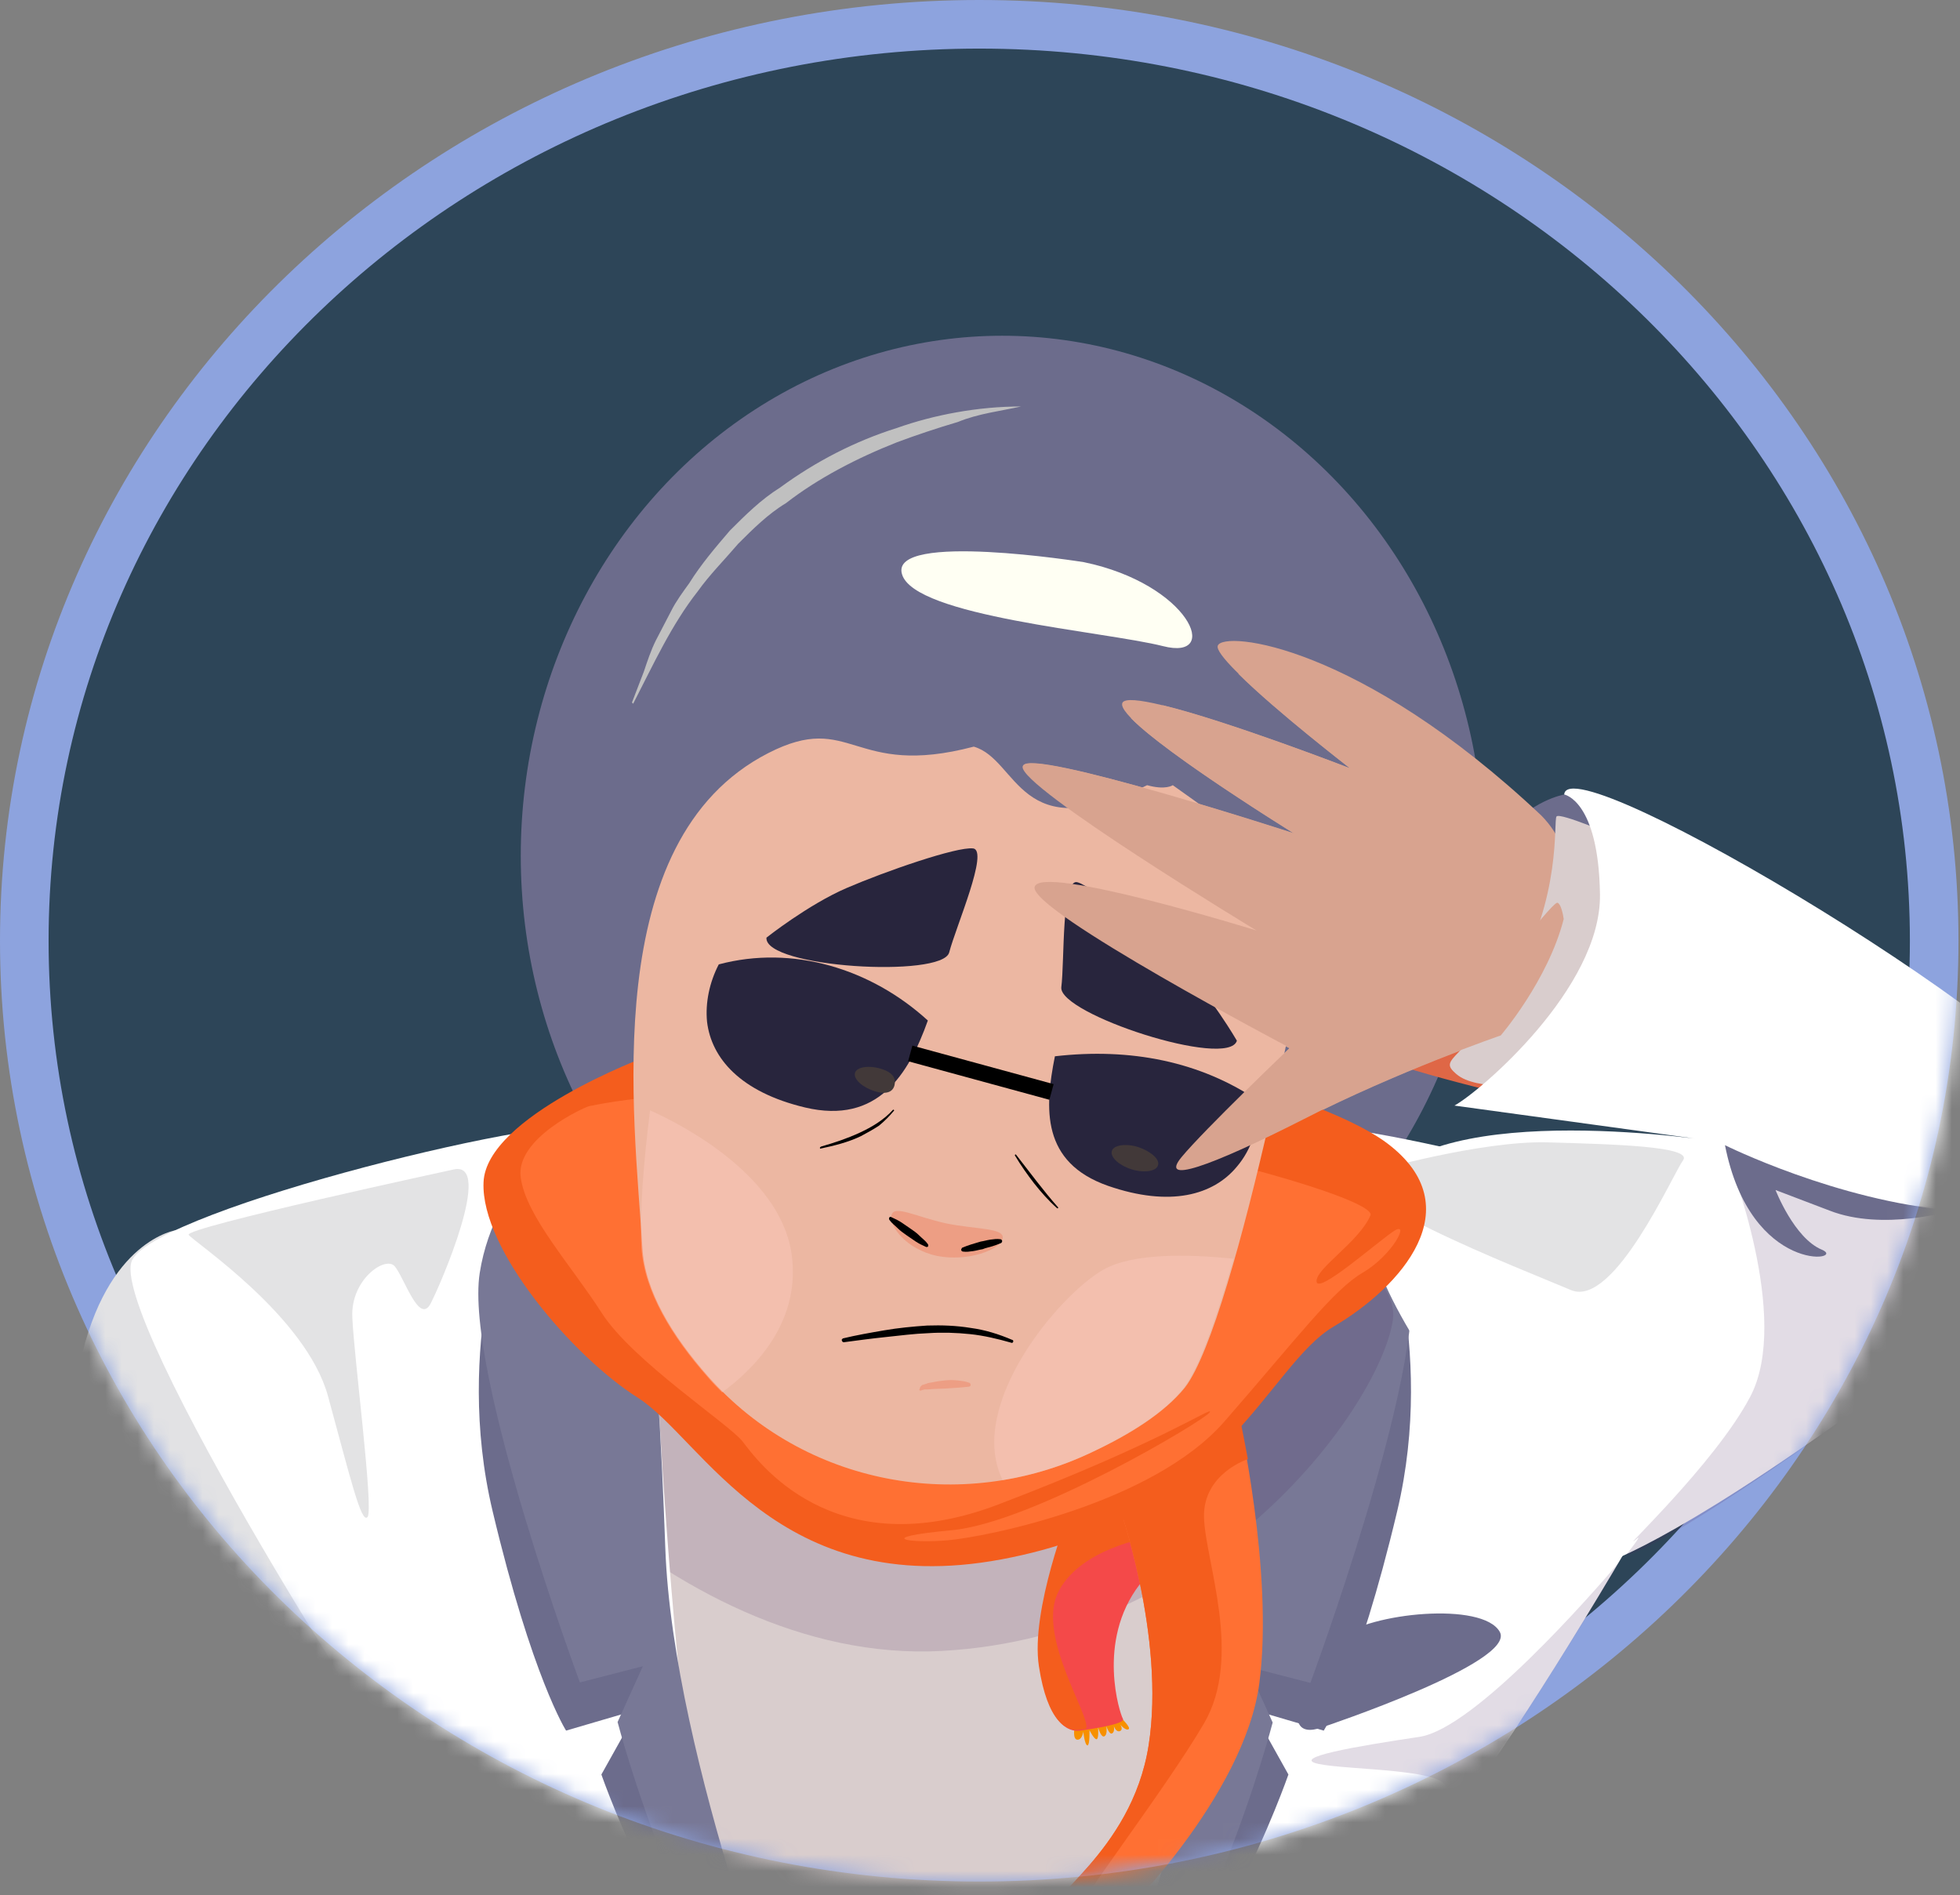 <svg width="121" height="117" viewBox="0 0 121 117" fill="none" xmlns="http://www.w3.org/2000/svg">
<rect x="0" y="0" width="121" height="117" fill="#808080" stroke="none"/>
<path d="M119.406 58.075C119.406 89.265 93.069 114.651 60.453 114.651C27.837 114.651 1.5 89.265 1.5 58.075C1.5 26.886 27.837 1.5 60.453 1.5C93.069 1.5 119.406 26.886 119.406 58.075Z" fill="#2D4558" stroke="#8DA3DE" stroke-width="3"/>
<mask id="mask0" mask-type="alpha" maskUnits="userSpaceOnUse" x="0" y="0" width="121" height="117">
<ellipse cx="60.453" cy="58.075" rx="60.453" ry="58.075" fill="white"/>
</mask>
<g mask="url(#mask0)">
<ellipse cx="61.875" cy="52.83" rx="29.726" ry="32.104" fill="#6C6C8C"/>
<path d="M86.197 75.849C86.403 75.643 106.078 70.459 106.078 70.459C106.078 70.459 84.282 66.1 83.516 64.45C82.751 62.801 88.759 48.015 94.326 50.047C99.864 52.05 127.227 65.628 128.699 68.397C130.143 71.195 130.879 74.995 121.365 81.504C111.851 88.013 95.74 94.817 94.621 94.464C93.443 94.111 82.692 79.059 86.197 75.849Z" fill="#DF6746"/>
<path d="M96.565 49.046C96.565 49.046 94.415 49.429 92.824 51.55C91.234 53.67 89.967 60.769 90.998 62.33C92.029 63.891 100.364 60.68 101.454 58.589C102.573 56.527 99.363 48.192 96.565 49.046Z" fill="#6C6C8C"/>
<path d="M92.618 63.95C92.618 63.95 86.315 66.129 80.424 69.134C74.592 72.138 71.558 73.169 72.913 71.461C74.297 69.782 79.599 64.716 79.599 64.716C79.599 64.716 63.576 56.233 63.87 54.76C64.165 53.288 77.596 57.411 77.596 57.411C77.596 57.411 62.84 48.486 63.164 47.279C63.458 46.101 79.894 51.461 79.894 51.461C79.894 51.461 68.76 44.569 69.29 43.391C69.82 42.213 83.34 47.426 83.34 47.426C83.34 47.426 74.798 40.769 75.181 39.856C75.534 38.914 83.929 39.768 95.151 50.342C100.07 55.32 92.618 63.95 92.618 63.95Z" fill="#D8A38F"/>
<path d="M85.313 63.596C85.313 63.596 87.257 60.946 89.967 60.062C89.967 60.062 86.874 59.502 85.313 63.596Z" fill="black"/>
<path d="M58.244 98.088L58.156 98.353L58.068 98.088C58.068 98.088 37.567 97.322 28.908 108.338C28.908 108.338 32.325 125.893 54.945 142.682C54.945 142.682 55.947 142.623 56.065 141.857C56.065 141.857 50.645 131.077 52.56 119.148C53.532 113.168 56.182 111.46 58.598 111.283C61.013 111.283 63.782 112.815 65.166 118.735C67.935 130.517 63.252 141.621 63.252 141.621C63.428 142.387 64.43 142.387 64.43 142.387C85.843 124.096 88.023 106.364 88.023 106.364C78.656 95.938 58.244 98.088 58.244 98.088Z" fill="#3C3346"/>
<path d="M88.053 106.276C78.627 95.908 58.245 98.088 58.245 98.088L58.157 98.353L58.068 98.088C58.068 98.088 37.568 97.322 28.909 108.338C28.909 108.338 32.325 125.893 54.946 142.682C54.946 142.682 55.241 142.682 55.535 142.505C44.961 136.349 36.125 119.442 36.125 119.442C38.216 118.647 41.662 115.319 41.662 115.319C45.432 112.609 51.588 111.519 57.685 111.372C58.009 111.283 58.304 111.224 58.628 111.195C59.04 111.195 59.453 111.254 59.895 111.342C67.847 111.46 75.152 113.168 76.183 114.965C78.097 118.293 79.629 117.645 79.629 117.645C77.655 129.221 64.46 142.24 64.46 142.24L73.65 133.227C86.551 118.617 88.053 106.276 88.053 106.276Z" fill="#363350"/>
<path d="M57.626 70.135C55.594 70.223 53.326 69.605 51.294 69.458C45.844 69.134 40.395 69.281 35.005 69.958C30.499 70.518 26.051 71.372 21.692 72.609C19.453 73.257 16.861 73.846 14.77 74.877C13.091 75.731 12.208 77.852 11.854 79.678C11.53 81.534 11.678 83.448 12.002 85.304C12.974 91.46 15.271 99.236 19.748 103.772C23.489 107.571 27.73 110.87 32.384 113.462C40.484 117.969 49.615 120.089 58.863 119.736C88.818 118.705 100.07 95.436 100.6 91.725C101.16 87.984 104.046 74.907 95.062 71.991C86.079 69.134 57.626 70.135 57.626 70.135Z" fill="#D9CDCD"/>
<path d="M76.447 78.177C76.447 78.177 75.122 116.084 70.851 122.829C66.58 129.574 66.61 128.838 66.58 129.574C66.58 130.281 72.883 131.341 77.302 129.574C77.302 129.574 86.815 114.935 89.26 112.667C91.734 110.429 110.231 80.916 108.494 77.764C106.785 74.583 81.602 68.427 79.481 69.605C77.478 70.784 76.447 78.177 76.447 78.177Z" fill="white"/>
<path d="M81.631 106.629C81.631 106.629 93.649 102.623 92.588 100.738C91.528 98.853 84.577 99.56 82.692 101.092C80.807 102.623 78.509 107.749 81.631 106.629Z" fill="#6C6C8C"/>
<path d="M85.107 74.111C85.107 74.111 88.7 83.007 86.256 93.286C83.811 103.566 81.72 106.835 81.72 106.835L77.302 105.539L79.54 109.545C79.54 109.545 74.71 123.447 68.023 127.247C68.023 127.247 76.123 102.888 77.95 91.46C79.717 79.973 85.107 74.111 85.107 74.111Z" fill="#6C6C8C"/>
<path d="M80.895 68.957C80.895 68.957 86.138 72.55 87.08 78.618C88.023 84.686 80.895 103.89 80.895 103.89L77.007 102.888L78.568 106.335C78.568 106.335 74.297 122.741 67.464 127.983C67.464 127.983 75.151 108.691 75.623 95.613C76.123 82.506 77.095 67.396 80.895 68.957Z" fill="#787896"/>
<path d="M99.834 51.667C99.834 51.667 96.299 50.136 96.093 50.401C95.887 50.666 96.447 55.408 93.413 60.504C90.409 65.629 88.671 65.246 89.908 66.306C91.174 67.396 94.65 66.925 94.65 66.925C94.65 66.925 101.69 57.234 99.834 51.667Z" fill="#D9CDCD"/>
<path d="M96.565 49.046C96.565 49.046 98.685 49.4 98.774 55.202C98.862 61.005 91.351 67.396 89.79 68.25L106.108 70.489C106.108 70.489 88.759 67.691 84.989 73.287C81.248 78.913 98.538 96.674 98.538 96.674C98.538 96.674 101.866 95.996 112.823 88.279C123.78 80.562 131.38 75.673 129.524 69.988C127.698 64.333 96.8 45.865 96.565 49.046Z" fill="white"/>
<path opacity="0.16" d="M129.553 70.017C129.288 69.222 128.434 68.132 127.168 66.925C132.293 76.35 118.655 74.494 114.502 74.112C110.349 73.787 106.697 71.549 106.697 71.549C106.697 71.549 110.614 81.357 108.052 86.217C105.843 90.429 99.598 96.202 101.042 94.995C101.483 94.612 100.364 96.025 100.364 96.025C100.364 96.025 101.896 96.025 112.853 88.308C123.78 80.562 131.38 75.673 129.553 70.017Z" fill="#462359"/>
<path d="M10.882 75.938C10.882 75.938 6.582 76.527 4.932 84.185C3.253 91.814 13.15 113.786 17.038 117.91C20.955 122.004 35.035 128.189 35.506 128.013C36.007 127.865 37.862 126.776 38.716 125.804C39.482 124.979 22.016 89.604 14.093 78.912C12.62 76.969 11.501 75.849 10.882 75.938Z" fill="#E2E2E4"/>
<path d="M16.626 77.145C16.626 77.145 20.838 96.497 22.104 104.597C23.371 112.697 19.424 114.758 20.308 115.348C21.132 115.937 25.433 114.758 25.315 115.348C25.256 115.937 22.693 116.437 24.284 117.498C25.845 118.588 35.359 126.982 37.98 126.187C40.572 125.421 24.255 75.702 16.626 77.145Z" fill="#E3E3E4"/>
<path d="M84.871 72.286C84.871 72.286 91.381 70.43 95.475 70.518C99.54 70.636 104.547 70.754 103.899 71.638C103.251 72.521 99.657 80.71 97.007 79.649C94.326 78.501 80.718 73.258 84.871 72.286Z" fill="#E3E3E4"/>
<path opacity="0.15" d="M31.942 72.079C31.942 72.079 24.608 73.699 25.374 79.06C26.169 84.45 41.132 102.83 58.127 101.917C75.122 101.003 85.225 86.659 85.991 81.475C86.757 76.291 68.348 66.424 31.942 72.079Z" fill="#462359"/>
<path d="M40.248 78.206C40.248 78.206 41.574 116.114 45.815 122.829C50.086 129.574 50.056 128.838 50.086 129.574C50.086 130.281 43.783 131.341 39.364 129.574C39.364 129.574 29.851 114.935 27.406 112.667C24.932 110.429 6.435 80.916 8.172 77.764C9.881 74.583 35.064 68.427 37.185 69.605C39.217 70.754 40.248 78.206 40.248 78.206Z" fill="white"/>
<path d="M31.559 74.112C31.559 74.112 27.966 83.007 30.411 93.287C32.855 103.566 34.947 106.835 34.947 106.835L39.365 105.539L37.126 109.545C37.126 109.545 41.957 123.448 48.643 127.247C48.643 127.247 40.543 102.889 38.717 91.46C36.95 79.973 31.559 74.112 31.559 74.112Z" fill="#6C6C8C"/>
<path d="M27.995 72.197C27.995 72.197 11.324 75.791 11.648 76.232C11.972 76.674 18.894 81.24 20.249 86.188C21.604 91.136 22.311 94.141 22.694 93.64C23.076 93.139 21.839 83.655 21.751 81.328C21.633 78.972 23.813 77.499 24.372 78.176C24.962 78.883 25.845 81.711 26.552 80.533C27.171 79.384 30.528 71.608 27.995 72.197Z" fill="#E3E3E4"/>
<path d="M35.8 68.928C35.8 68.928 30.558 72.521 29.615 78.588C28.673 84.656 35.8 103.86 35.8 103.86L39.688 102.859L38.127 106.305C38.127 106.305 42.398 122.711 49.232 127.954C49.232 127.954 41.544 108.661 41.073 95.584C40.602 82.506 39.6 67.425 35.8 68.928Z" fill="#787896"/>
<path d="M66.345 106.6C66.345 106.6 66.197 107.336 66.492 107.395C66.816 107.425 66.875 106.894 66.875 106.894C66.875 106.894 66.963 107.749 67.14 107.749C67.287 107.719 67.258 106.806 67.258 106.806C67.258 106.806 67.552 107.395 67.7 107.366C67.847 107.336 67.788 106.629 67.788 106.629C67.788 106.629 67.965 107.277 68.171 107.189C68.406 107.071 68.289 106.541 68.289 106.541C68.289 106.541 68.465 107.071 68.642 107.012C68.848 106.924 68.76 106.541 68.76 106.541C68.76 106.541 68.878 106.953 69.143 106.865C69.378 106.747 69.143 106.453 69.143 106.453C69.143 106.453 69.496 106.865 69.673 106.747C69.82 106.659 69.32 106.158 69.32 106.158L66.345 106.6Z" fill="#F79000"/>
<path d="M66.109 93.287C66.109 93.287 63.664 99.442 64.195 102.918C64.725 106.394 65.932 106.953 66.698 106.835C67.464 106.718 69.526 106.423 69.32 106.099C69.143 105.805 67.67 101.327 70.35 97.822C73.06 94.347 73.708 89.457 66.109 93.287Z" fill="#F44949"/>
<path d="M70.969 94.906L71.411 95.171C71.411 95.171 70.557 92.55 70.115 91.873C69.172 91.931 67.847 92.373 66.05 93.227C66.05 93.227 63.605 99.383 64.136 102.859C64.666 106.335 65.874 106.894 66.639 106.776C66.757 106.776 66.904 106.747 67.052 106.717C67.346 105.952 64.106 101.18 65.255 98.441C66.522 95.584 70.969 94.906 70.969 94.906Z" fill="#F45D1D"/>
<path d="M69.054 92.874C69.054 92.874 71.97 101.033 70.91 107.749C69.85 114.464 64.047 117.38 65.078 118.234C66.109 119.088 67.758 119.383 68.436 119C69.113 118.617 76.83 110.841 77.743 103.92C78.656 96.998 76.418 87.219 76.418 87.219C76.418 87.219 69.378 91.666 69.054 92.874Z" fill="#FF7033"/>
<path d="M77.037 90.076C76.713 88.338 76.477 87.218 76.477 87.218C76.477 87.218 69.349 91.695 69.055 92.874C69.055 92.874 71.971 101.032 70.91 107.748C69.85 114.464 64.047 117.38 65.078 118.234C65.932 118.97 67.228 119.265 68.024 119.117C67.994 119.088 66.845 118.352 66.61 117.998C66.374 117.645 71.912 110.517 74.327 106.393C76.742 102.27 74.415 96.408 74.327 93.669C74.268 90.959 77.037 90.076 77.037 90.076Z" fill="#F45D1D"/>
<path d="M39.924 65.217C39.924 65.217 29.998 68.898 29.851 72.993C29.674 77.116 35.359 83.743 39.364 86.276C43.37 88.809 47.995 98.853 61.838 96.261C75.682 93.669 78.185 84.332 82.338 81.888C86.491 79.443 90.88 74.524 85.637 70.577C80.394 66.63 57.508 60.769 39.924 65.217Z" fill="#F45D1D"/>
<path d="M36.39 68.28C36.095 68.338 31.795 70.282 32.148 72.698C32.472 75.084 35.27 78.117 37.156 81.063C39.041 84.008 45.02 87.925 45.844 88.986C46.669 90.046 51.352 96.791 61.632 92.874C71.912 88.956 74.975 86.718 74.68 87.189C74.356 87.69 63.723 94.023 58.745 94.464C53.738 94.936 56.212 95.289 58.539 95.083C60.866 94.877 71.146 92.844 75.593 87.749C80.041 82.653 82.309 79.619 84.135 78.559C85.991 77.469 87.08 75.319 86.049 75.997C85.019 76.674 81.366 79.914 81.278 79.119C81.19 78.323 83.899 76.674 84.606 75.025C85.254 73.434 52.531 64.981 36.39 68.28Z" fill="#FF7033"/>
<path d="M106.491 70.695C106.491 70.695 113.413 74.141 120.54 74.73C120.54 74.73 116.24 76.026 112.941 74.73C109.613 73.463 109.613 73.463 109.613 73.463C109.613 73.463 110.762 76.438 112.47 77.145C114.09 77.823 108.081 78.765 106.491 70.695Z" fill="#6C6C8C"/>
<path opacity="0.16" d="M94.032 106.011C95.829 103.212 97.949 99.855 99.981 96.409C98.303 98.382 91.057 106.688 87.64 107.218C83.693 107.807 79.57 108.514 81.425 108.897C83.281 109.28 89.437 109.192 89.26 110.429C89.054 111.695 87.346 114.759 88.347 113.698C88.406 113.639 88.494 113.551 88.524 113.463C89.29 112.579 91.617 109.427 94.032 106.011Z" fill="#462359"/>
<path d="M66.904 34.702C66.904 34.702 54.916 32.788 55.682 35.438C56.419 38.06 68.171 38.973 71.794 39.886C75.446 40.828 73.443 36.057 66.904 34.702Z" fill="#FFFFF3"/>
<path d="M67.376 89.663C59.305 93.493 49.644 91.666 43.724 84.98C41.515 82.477 39.806 79.708 39.659 77.028C39.158 68.928 36.883 51.884 47.431 46.489C52.592 43.849 52.584 48.074 60.115 46.092C62.889 46.885 62.889 52.434 70.816 48.471C71.965 48.794 72.401 48.471 72.401 48.471C72.401 48.471 81.072 54.583 81.131 55.29C81.19 55.997 76.388 81.475 73.149 85.658C71.912 87.189 69.791 88.544 67.376 89.663Z" fill="#ECB7A2"/>
<path d="M44.373 59.534C43.801 60.638 43.535 61.895 43.649 63.075C43.916 65.322 45.705 67.416 49.703 68.368C54.196 69.434 56.1 66.311 57.28 62.999C53.777 59.8 48.942 58.316 44.373 59.534Z" fill="#28253D"/>
<path d="M65.124 65.207C64.477 68.444 64.286 71.756 68.398 73.203C72.244 74.536 74.909 73.774 76.356 72.023C77.27 70.957 77.727 69.51 77.727 67.987C74.11 65.512 69.769 64.674 65.124 65.207Z" fill="#28253D"/>
<path d="M52.03 82.624C52.884 82.418 53.738 82.271 54.592 82.124C55.447 81.976 56.36 81.888 57.243 81.829C58.156 81.8 59.011 81.829 59.924 81.976C60.807 82.094 61.661 82.359 62.486 82.713C62.545 82.713 62.575 82.801 62.545 82.831C62.545 82.889 62.457 82.919 62.427 82.889C61.603 82.654 60.748 82.448 59.894 82.359C59.04 82.271 58.186 82.242 57.302 82.3C56.448 82.33 55.564 82.448 54.71 82.536C53.856 82.624 52.972 82.742 52.089 82.86C52.03 82.86 51.971 82.801 51.971 82.742C51.942 82.713 51.971 82.683 52.03 82.624Z" fill="black"/>
<path opacity="0.4" d="M56.831 85.599C56.86 85.57 56.89 85.54 56.89 85.54L56.919 85.511C56.949 85.481 57.008 85.481 57.008 85.481L57.184 85.422C57.302 85.363 57.42 85.363 57.567 85.334C57.803 85.275 58.068 85.246 58.333 85.216C58.598 85.187 58.834 85.187 59.099 85.216C59.364 85.246 59.629 85.275 59.835 85.363C59.894 85.363 59.924 85.452 59.924 85.511C59.924 85.57 59.865 85.57 59.835 85.599C59.364 85.658 58.863 85.687 58.363 85.717L57.626 85.746L57.243 85.776L57.067 85.776L56.978 85.805L56.919 85.805C56.86 85.864 56.801 85.864 56.743 85.805C56.801 85.746 56.772 85.658 56.831 85.599Z" fill="#EF7958"/>
<path opacity="0.4" d="M61.897 76.468C61.75 77.146 59.747 77.911 57.833 77.528C55.947 77.116 54.887 75.702 55.034 75.025C55.182 74.347 56.536 75.113 58.422 75.526C60.336 75.909 62.044 75.791 61.897 76.468Z" fill="#EF7958"/>
<path d="M57.155 76.969C56.949 76.88 56.713 76.762 56.537 76.645C56.36 76.527 56.154 76.379 55.977 76.262C55.771 76.114 55.594 75.997 55.417 75.82C55.241 75.643 55.064 75.525 54.917 75.319C54.887 75.29 54.858 75.201 54.917 75.142C54.946 75.113 55.005 75.113 55.035 75.142C55.241 75.231 55.476 75.349 55.653 75.466C55.83 75.584 56.036 75.731 56.213 75.849C56.389 75.967 56.596 76.114 56.772 76.291C56.949 76.468 57.126 76.586 57.273 76.792C57.303 76.821 57.332 76.91 57.273 76.969C57.214 76.969 57.185 76.998 57.155 76.969Z" fill="black"/>
<path d="M59.394 77.028C59.6 76.939 59.776 76.881 59.953 76.822C60.13 76.763 60.365 76.704 60.542 76.645C60.748 76.615 60.925 76.557 61.131 76.527C61.337 76.498 61.544 76.468 61.75 76.498C61.809 76.498 61.868 76.557 61.868 76.615C61.868 76.674 61.838 76.704 61.809 76.733C61.603 76.822 61.426 76.881 61.249 76.939C61.072 76.998 60.866 77.028 60.66 77.116C60.454 77.146 60.277 77.205 60.071 77.234C59.865 77.263 59.659 77.293 59.452 77.263C59.394 77.263 59.335 77.205 59.335 77.146C59.364 77.057 59.394 77.028 59.394 77.028Z" fill="black"/>
<path d="M50.675 70.784C51.5 70.548 52.295 70.283 53.061 69.93C53.827 69.576 54.563 69.134 55.123 68.516C55.152 68.486 55.181 68.516 55.181 68.516C55.211 68.545 55.211 68.545 55.181 68.575C54.916 68.899 54.592 69.223 54.268 69.488C53.915 69.723 53.532 69.93 53.149 70.136C52.354 70.519 51.5 70.725 50.675 70.901C50.646 70.931 50.616 70.901 50.616 70.843C50.616 70.843 50.646 70.813 50.675 70.784Z" fill="black"/>
<path d="M62.751 71.314C63.605 72.404 64.401 73.493 65.314 74.524C65.343 74.554 65.314 74.583 65.314 74.583C65.284 74.613 65.255 74.583 65.255 74.583C64.725 74.112 64.283 73.611 63.841 73.052C63.429 72.521 63.016 71.932 62.663 71.343C62.633 71.314 62.663 71.284 62.692 71.255C62.692 71.255 62.722 71.284 62.751 71.314Z" fill="black"/>
<path d="M47.317 57.883C47.17 59.738 58.186 60.386 58.598 58.796C59.011 57.205 61.072 52.493 60.071 52.375C59.069 52.257 54.651 53.789 52.266 54.819C49.88 55.85 47.317 57.883 47.317 57.883Z" fill="#28253D"/>
<path d="M76.359 64.245C75.829 66.012 65.343 62.595 65.52 60.946C65.726 59.326 65.52 54.171 66.521 54.466C67.493 54.731 71.028 57.794 72.884 59.591C74.739 61.447 76.359 64.245 76.359 64.245Z" fill="#28253D"/>
<path d="M71.491 71.925C71.402 72.308 70.636 72.426 69.871 72.19C69.105 71.955 68.545 71.454 68.633 71.071C68.722 70.688 69.488 70.57 70.254 70.806C71.049 71.071 71.608 71.572 71.491 71.925Z" fill="#423939"/>
<path d="M55.224 66.984C55.136 67.367 54.782 67.602 54.017 67.367C53.251 67.131 52.691 66.63 52.78 66.247C52.868 65.864 53.634 65.746 54.4 65.982C55.165 66.218 55.313 66.601 55.224 66.984Z" fill="#423939"/>
<path d="M63.038 25.092C61.712 25.387 60.385 25.534 59.133 26.05C57.88 26.419 56.553 26.861 55.374 27.303C52.942 28.261 50.511 29.514 48.521 31.061C47.415 31.724 46.457 32.682 45.573 33.567C44.689 34.599 43.804 35.483 43.068 36.514C41.446 38.578 40.341 41.01 39.088 43.442L39.014 43.368L39.751 41.452C39.972 40.789 40.194 40.126 40.488 39.536L41.446 37.694C41.741 37.104 42.183 36.514 42.552 35.999C43.289 34.82 44.173 33.788 45.057 32.756C46.015 31.798 46.973 30.84 48.152 30.103C50.363 28.482 52.795 27.229 55.374 26.419C57.659 25.608 60.385 25.092 63.038 25.092Z" fill="#C0C0C0"/>
<path opacity="0.4" d="M67.376 89.664C69.761 88.515 71.912 87.19 73.09 85.658C74.032 84.421 75.093 81.417 76.153 77.705C73.325 77.411 69.909 77.352 68.112 78.383C65.402 79.914 59.629 86.748 61.897 91.372C63.723 91.078 65.579 90.518 67.376 89.664Z" fill="#FCCAC0"/>
<path opacity="0.4" d="M48.908 77.735C48.437 72.728 42.251 69.488 40.131 68.545C39.718 71.844 39.483 74.907 39.6 77.028C39.777 79.738 41.486 82.507 43.665 84.981C43.96 85.334 44.254 85.629 44.578 85.953C46.522 84.539 49.32 81.741 48.908 77.735Z" fill="#FCCAC0"/>
<path d="M96.535 56.734C96.447 56.115 96.27 55.703 96.123 55.732C95.652 55.85 91.705 61.27 90.645 61.27C89.584 61.27 90.91 54.996 90.586 52.61C90.262 50.224 78.951 40.563 78.951 40.563L76.448 41.594C78.745 43.892 83.34 47.426 83.34 47.426C83.34 47.426 75.829 44.51 71.794 43.538L69.82 44.334C72.029 46.602 79.864 51.432 79.864 51.432C79.864 51.432 63.458 46.101 63.134 47.308C62.81 48.516 77.567 57.441 77.567 57.441C77.567 57.441 64.165 53.288 63.871 54.76C63.576 56.233 79.629 64.686 79.629 64.686C79.629 64.686 74.327 69.753 72.943 71.431C71.558 73.11 74.592 72.079 80.453 69.105C86.285 66.1 92.647 63.921 92.647 63.921C92.647 63.921 95.563 60.533 96.535 56.734Z" fill="#D8A38F"/>
<line x1="56.194" y1="65.031" x2="64.914" y2="67.409" stroke="black"/>
</g>
</svg>
